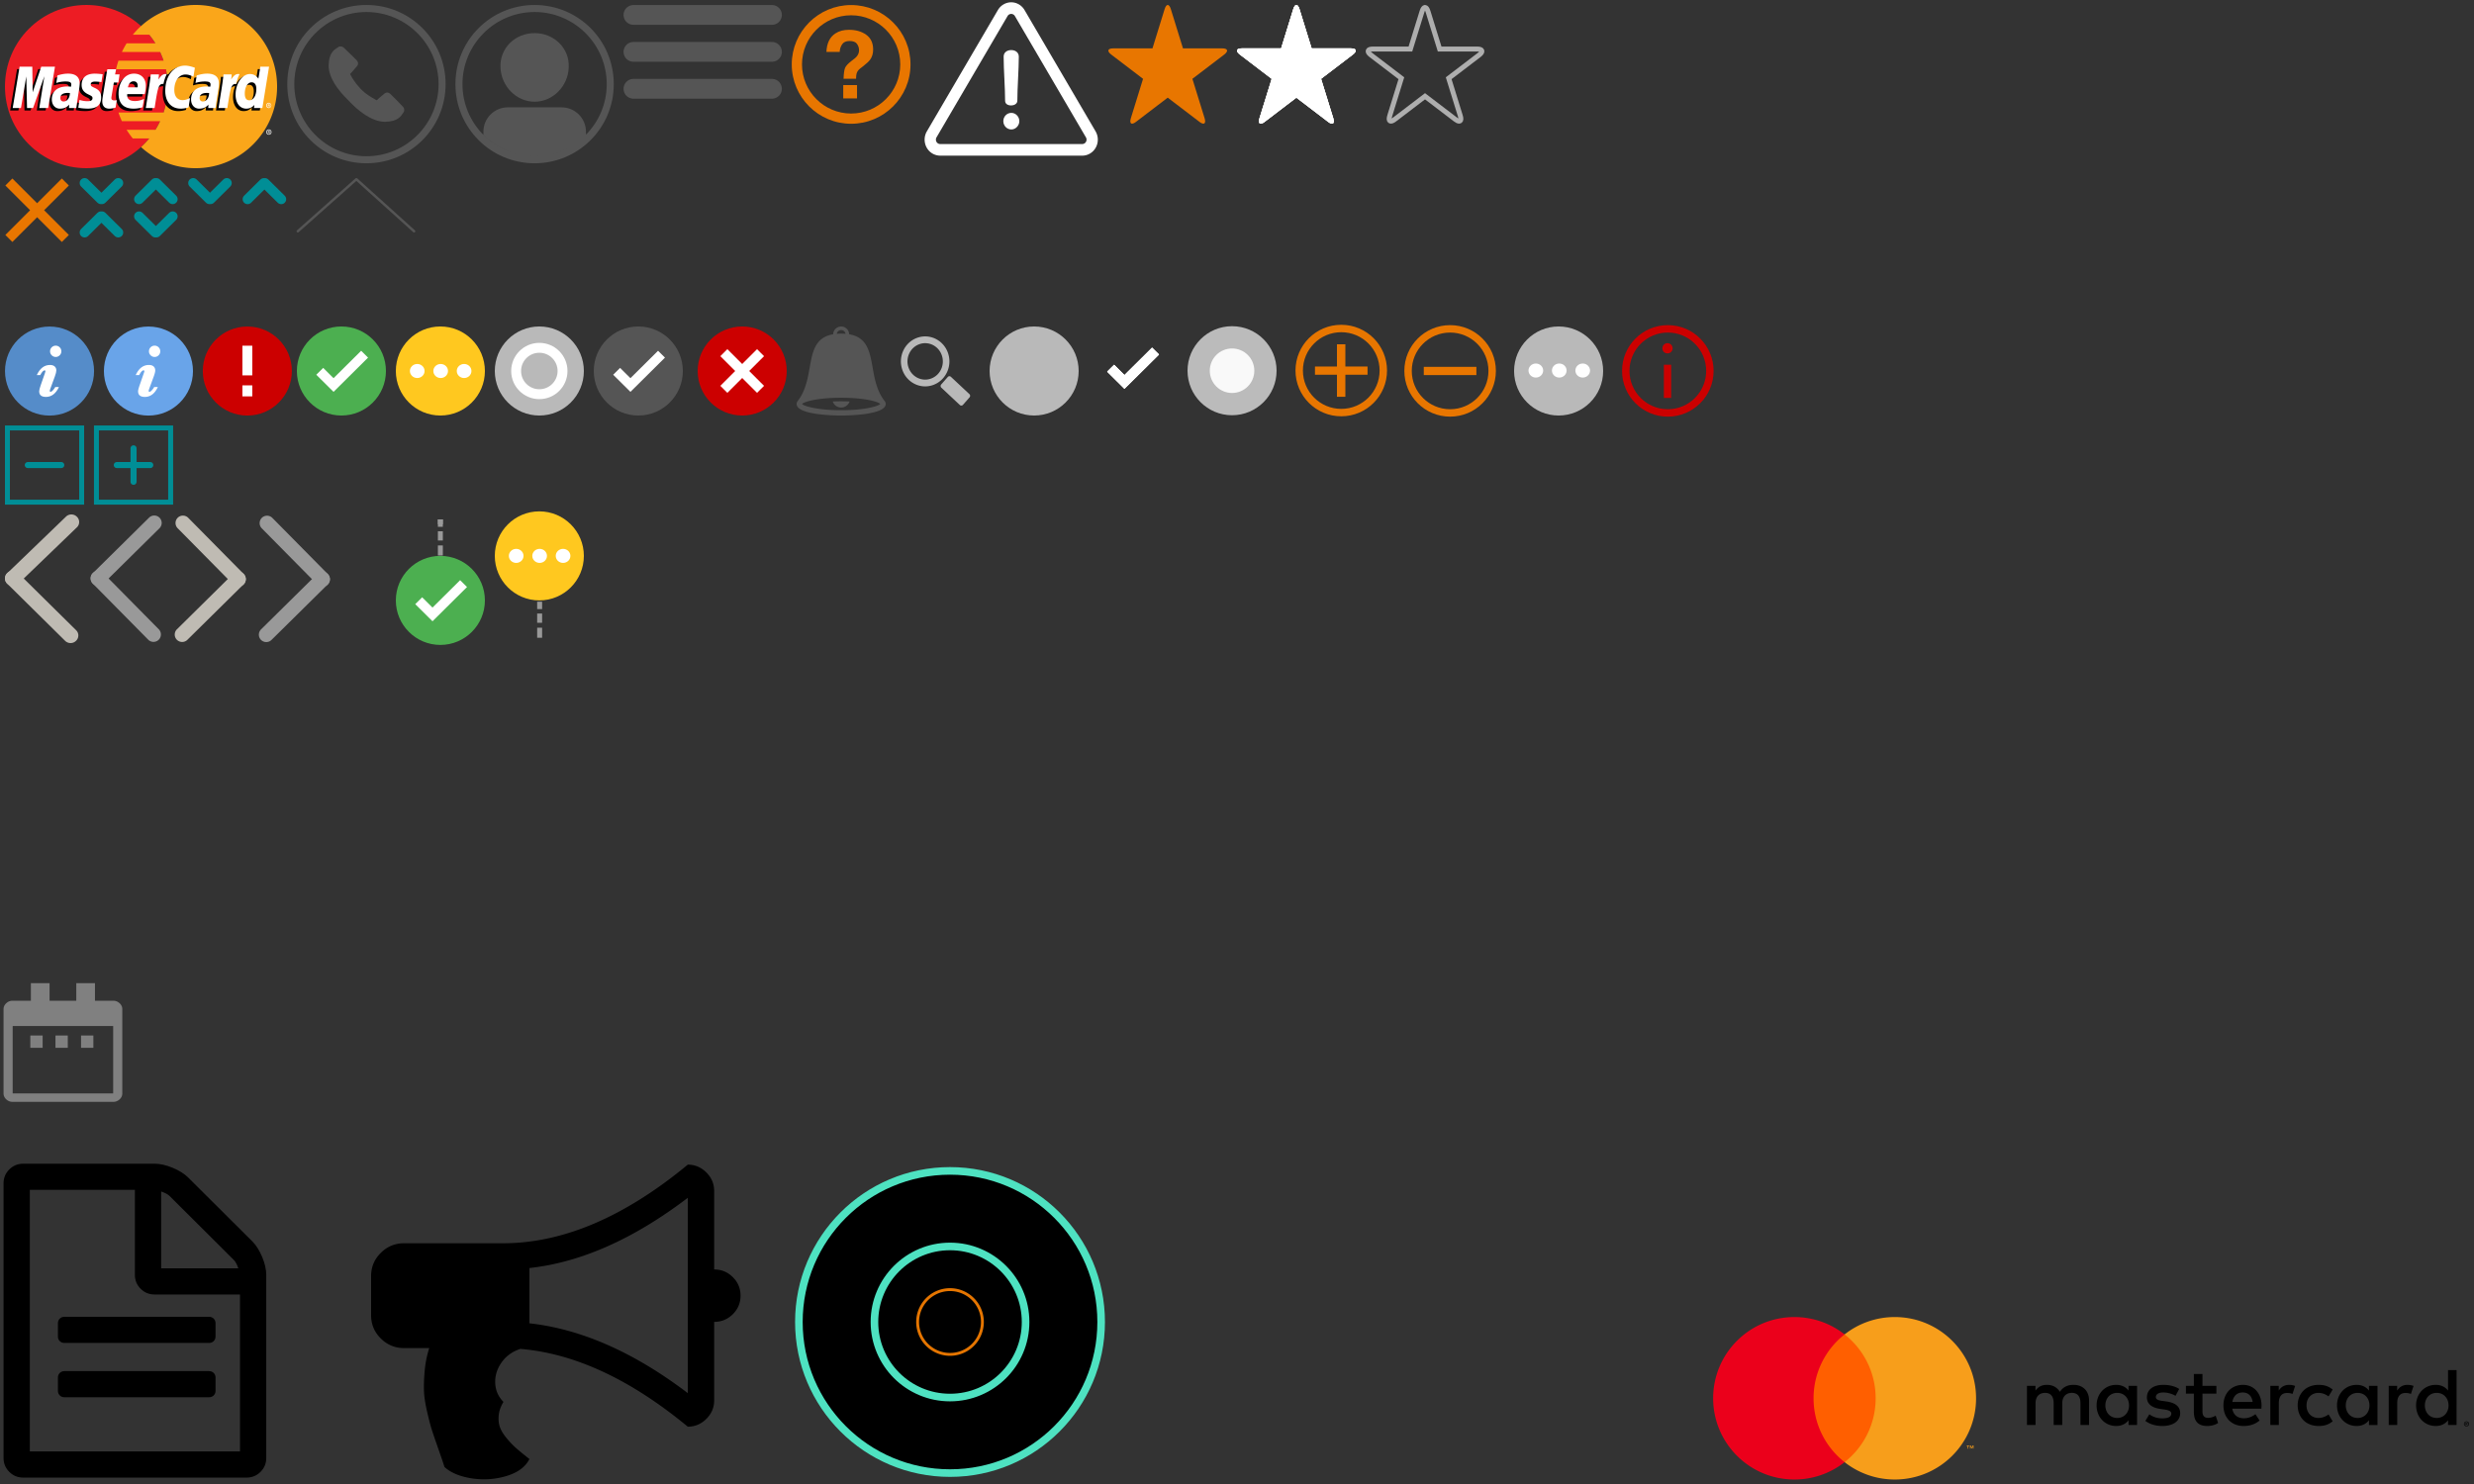 <svg xmlns="http://www.w3.org/2000/svg" xmlns:xlink="http://www.w3.org/1999/xlink" width="500" height="300" viewBox="0 0 500 300"><rect x="0" y="0" width="500" height="300" fill="#333333" stroke="none"/><symbol id="be" viewBox="-18.113 -17.576 35.869 34.794"><path fill="#B9B9B9" d="M-17.82-13.417a1.141 1.141 0 0 0 .078 1.605l9.598 8.719c.462.42 1.183.384 1.602-.079l3.428-3.787a1.141 1.141 0 0 0-.079-1.605l-9.597-8.718a1.136 1.136 0 0 0-1.603.078l-3.427 3.787zM5.188 17.218c1.362 0 2.748-.223 4.109-.694C15.854 14.255 19.33 7.1 17.062.542c-1.798-5.197-6.666-8.46-11.873-8.46-1.362 0-2.749.225-4.11.696C-5.476-4.954-8.953 2.202-6.684 8.759c1.798 5.197 6.666 8.46 11.873 8.46m0-3.407a9.164 9.164 0 0 1-8.655-6.166A9.097 9.097 0 0 1-3.05.649a9.098 9.098 0 0 1 5.244-4.653 9.136 9.136 0 0 1 2.995-.507c3.9 0 7.378 2.478 8.654 6.168a9.1 9.1 0 0 1-.417 6.996 9.101 9.101 0 0 1-5.243 4.652v.001a9.126 9.126 0 0 1-2.995.506z"/></symbol><ellipse fill="#ED1C24" cx="17.455" cy="17.501" rx="16.454" ry="16.5"/><path fill="#FAA61A" d="M39.544 1A16.369 16.369 0 0 0 28.5 5.273a16.408 16.408 0 0 0-1.661 1.746h3.324c.454.555.874 1.137 1.255 1.748h-5.834c-.348.56-.665 1.144-.948 1.747h7.728c.265.566.498 1.148.695 1.747h-9.12c-.19.569-.352 1.152-.477 1.746h10.077a16.61 16.61 0 0 1 .37 3.495c0 1.833-.297 3.595-.85 5.242h-9.12c.2.598.433 1.18.697 1.747h7.728c-.28.604-.597 1.187-.948 1.748h-5.832c.38.61.802 1.192 1.255 1.745h3.324a16.613 16.613 0 0 1-1.663 1.75A16.367 16.367 0 0 0 39.544 34c9.089 0 16.457-7.387 16.457-16.5C56 8.39 48.633 1 39.544 1z"/><path fill="#FFF" d="M53.806 26.698a.532.532 0 0 1 1.064 0 .533.533 0 0 1-.531.535.534.534 0 0 1-.533-.535zm.533.405a.404.404 0 1 0-.002-.809.404.404 0 0 0 .002.809zm-.074-.17h-.109v-.468h.2c.04 0 .083 0 .118.023.038.027.06.07.06.117 0 .053-.03.104-.082.12l.084.207h-.118l-.072-.186h-.08v.186zm0-.266h.06c.024 0 .048 0 .069-.009.018-.01.027-.034.027-.053 0-.018-.013-.038-.027-.049-.02-.01-.05-.009-.068-.009h-.06v.12z"/><path d="M9.214 22.34H7.429l1.024-6.434-2.286 6.434H4.948l-.147-6.398-1.078 6.398H2.05l1.396-8.369h2.572l.155 4.685L7.74 13.97h2.856l-1.382 8.37zm3.115-1.33c-.389 0-.64-.27-.64-.695 0-.685.514-1.035 1.525-1.035.128 0 .212.008.398.027-.031 1.008-.555 1.703-1.283 1.703zm3.116-2.283c.09-.567.147-1 .146-1.35.001-1.303-.811-1.996-2.345-1.996-.662 0-1.25.098-2.138.362l-.249 1.53a5.911 5.911 0 0 1 1.89-.308c.835 0 1.146.17 1.146.62 0 .12-.013.217-.069.442a6.193 6.193 0 0 0-.728-.052c-1.98 0-3.136.967-3.136 2.623 0 1.101.663 1.859 1.63 1.859.82 0 1.423-.264 1.873-.82l-.032.703h1.478c.046-.514.379-2.628.534-3.613zm.539-1.042c0 .861.416 1.456 1.36 1.902.725.34.835.442.835.75 0 .424-.318.616-1.025.616a4.984 4.984 0 0 1-1.6-.269l-.247 1.572c.407.088.77.172 1.86.2 1.883 0 2.756-.717 2.756-2.273 0-.935-.365-1.486-1.26-1.896-.75-.347-.836-.425-.836-.74 0-.369.298-.556.875-.556.35 0 .828.037 1.284.1l.253-1.578a11.934 11.934 0 0 0-1.572-.132c-1.998 0-2.69 1.047-2.683 2.304zm7.102 3.046c-.12.043-.276.064-.48.064-.426 0-.612-.154-.612-.505.004-.213.297-1.826.503-3.12h1.077l.242-1.636h-1.073l.208-1.03h-1.774s-.672 4.007-.775 4.644c-.114.721-.26 1.515-.246 1.815 0 .967.498 1.494 1.412 1.494.413 0 .796-.067 1.283-.22l.235-1.506zm5.504-.24c-.636.295-1.211.428-1.844.428-1.034 0-1.665-.412-1.546-1.4h3.536c.155-.688.22-1.175.22-1.674 0-1.504-.934-2.464-2.399-2.464-1.789 0-3.108 1.713-3.108 4.04 0 1.994 1.036 3.036 3.025 3.036a5.881 5.881 0 0 0 1.82-.276l.296-1.69zm-3.253-2.345c.164-.781.569-1.214 1.133-1.214 1.014 0 .837 1.073.827 1.214h-1.96zm11.646-2.585c.496 0 .958.129 1.594.451l.295-1.816c-.262-.102-1.185-.71-1.965-.71-1.195 0-2.203.597-2.916 1.578-1.037-.344-1.463.353-1.984 1.044l-.464.11c.034-.228.065-.454.055-.684h-1.64c-.226 2.106-.622 4.24-.933 6.348l-.081.458h1.787c.3-1.942.461-3.188.561-4.03l.672-.376c.1-.373.416-.502 1.048-.485a7.686 7.686 0 0 0-.128 1.396c0 2.226 1.2 3.612 3.122 3.612.495 0 .92-.067 1.58-.244l.313-1.907c-.591.292-1.076.43-1.519.43-1.037 0-1.665-.77-1.665-2.04 0-1.843.934-3.135 2.268-3.135zm3.486 5.449c-.39 0-.638-.27-.638-.695 0-.685.513-1.035 1.524-1.035.128 0 .21.008.399.027-.032 1.008-.555 1.703-1.285 1.703zm3.117-2.283c.09-.567.148-1 .145-1.35.003-1.303-.81-1.996-2.345-1.996-.663 0-1.248.098-2.137.362 0 0-.231 1.417-.248 1.53a5.915 5.915 0 0 1 1.891-.308c.833 0 1.147.17 1.147.62 0 .12-.015.217-.071.442a6.26 6.26 0 0 0-.73-.052c-1.98 0-3.134.967-3.134 2.623 0 1.101.661 1.859 1.631 1.859.816 0 1.42-.264 1.873-.82l-.035.703h1.48c.045-.514.378-2.628.533-3.613zm10.283-4.756l-1.364 8.367h-1.687l.086-.632c-.492.527-.994.75-1.649.75-1.3 0-2.16-1.12-2.16-2.821 0-.784.163-1.547.437-2.209-.618-.032-.923.453-1.534 1.003a170.11 170.11 0 0 1-.563 3.911h-1.788l.084-.458c.311-2.107.707-4.242.932-6.348h1.64c.006.117-.02.46-.08 1.025v-.007s.775.263 1.522.42c.536-1.008 1.358-1.694 2.258-1.694.694 0 1.22.468 1.708 1.111l.395-2.418h1.763zm-2.58 4.5c0-.864-.334-1.331-.947-1.331-.81 0-1.385.948-1.385 2.285 0 .892.308 1.343.916 1.343.832 0 1.416-.947 1.416-2.297z"/><path fill="#FFF" d="M9.728 21.844H7.942l1.024-6.433-2.285 6.433H5.463l-.15-6.399-1.076 6.4H2.565l1.396-8.369h2.568l.073 5.18 1.734-5.18h2.774l-1.382 8.368zm3.115-1.33c-.389 0-.64-.27-.64-.695 0-.687.514-1.034 1.525-1.034.129 0 .212.005.399.028-.03 1.006-.556 1.701-1.284 1.701zm3.118-2.285c.087-.567.145-.998.142-1.348.002-1.307-.809-1.995-2.343-1.995-.662 0-1.249.097-2.14.36l-.246 1.53a5.89 5.89 0 0 1 1.891-.306c.834 0 1.144.168 1.144.617 0 .126-.013.22-.068.445a5.827 5.827 0 0 0-.729-.053c-1.982 0-3.136.965-3.136 2.623 0 1.101.663 1.86 1.63 1.86.82 0 1.423-.266 1.874-.823l-.034.705h1.48c.046-.515.379-2.628.535-3.615zm21.46-4.964c-2.367 0-4.022 2.092-4.022 5.084 0 2.226 1.198 3.613 3.12 3.613.496 0 .922-.066 1.58-.247l.314-1.906c-.593.293-1.077.43-1.519.43-1.037 0-1.666-.769-1.666-2.04 0-1.844.935-3.135 2.268-3.135.498 0 .96.13 1.597.453l.293-1.818c-.263-.101-1.182-.434-1.965-.434zm3.566 7.249c-.393 0-.642-.27-.642-.695 0-.687.51-1.034 1.525-1.034.128 0 .21.005.398.028-.031 1.006-.556 1.701-1.281 1.701zm3.114-2.285c.09-.567.147-.998.142-1.348.002-1.307-.809-1.995-2.343-1.995-.662 0-1.247.097-2.138.36l-.248 1.53a5.913 5.913 0 0 1 1.891-.306c.834 0 1.145.168 1.145.617 0 .126-.012.22-.068.445a5.884 5.884 0 0 0-.728-.053c-1.982 0-3.137.965-3.137 2.623 0 1.101.663 1.86 1.633 1.86.818 0 1.419-.266 1.869-.823l-.032.705h1.48c.045-.515.379-2.628.534-3.615zm-20.5 2.006c-.12.043-.277.062-.481.062-.424 0-.612-.152-.612-.503.003-.216.298-1.826.505-3.12h.916l.241-1.637h-.912l.207-1.031H21.69s-.673 4.01-.775 4.646c-.113.722-.258 1.511-.245 1.814 0 .968.498 1.496 1.412 1.496.413 0 .793-.068 1.284-.222l.235-1.505zm5.502-.242c-.636.297-1.209.43-1.843.43-1.034 0-1.665-.412-1.545-1.4h3.537c.154-.689.218-1.173.218-1.673 0-1.505-.935-2.464-2.399-2.464-1.79 0-3.108 1.712-3.108 4.04 0 1.994 1.038 3.033 3.025 3.036a6.06 6.06 0 0 0 1.822-.275l.293-1.694zm-3.253-2.344c.164-.782.568-1.213 1.135-1.213 1.015 0 .836 1.072.826 1.213H25.85zm-9.353-.46c0 .861.418 1.454 1.362 1.9.724.342.834.444.834.752 0 .426-.318.616-1.025.616a5.021 5.021 0 0 1-1.6-.267l-.247 1.572c.406.088.77.168 1.86.2 1.885 0 2.756-.72 2.756-2.277 0-.933-.365-1.482-1.26-1.896-.75-.344-.836-.42-.836-.738 0-.368.298-.558.876-.558.349 0 .827.04 1.283.105l.255-1.582a12.09 12.09 0 0 0-1.574-.13c-1.998 0-2.689 1.046-2.684 2.303zm37.884-3.713H52.62l-.397 2.417c-.488-.644-1.012-.928-1.705-.928-1.574 0-2.906 1.908-2.906 4.174 0 1.7.859 2.823 2.157 2.823.656 0 1.156-.227 1.647-.752l-.084.634h1.688l1.361-8.368zm-4.91 5.454c0-1.339.576-2.287 1.385-2.287.615 0 .947.47.947 1.335 0 1.347-.584 2.293-1.415 2.293-.609 0-.916-.45-.916-1.341zm-4.294-3.893c-.224 2.107-.621 4.242-.934 6.349l-.081.458h1.787c.64-4.162.794-4.976 1.796-4.873.16-.852.457-1.599.678-1.975-.75-.156-1.165.269-1.713 1.074.044-.349.125-.686.106-1.033h-1.639zm-14.706 0c-.225 2.107-.62 4.242-.932 6.349l-.08.458h1.787c.639-4.162.793-4.976 1.794-4.873.16-.852.457-1.599.68-1.975-.749-.156-1.166.269-1.713 1.074.042-.349.12-.686.106-1.033H30.47zm23.865 6.807a.534.534 0 0 0 0-1.065.532.532 0 0 0 0 1.065zm-.403-.533c0-.224.182-.407.403-.407a.405.405 0 0 1 0 .811.406.406 0 0 1-.403-.404zm.332.048h.079l.074.184h.118l-.084-.205a.125.125 0 0 0 .081-.12.138.138 0 0 0-.06-.117c-.034-.023-.078-.025-.117-.025h-.2v.467h.11v-.184zm0-.199h.059c.02 0 .05-.003.07.01a.059.059 0 0 1 .025.044c0 .021-.009.045-.025.055-.021.011-.046.01-.068.01h-.06v-.119z"/><defs><path id="a" d="M74.058 31.584c-8.035 0-14.578-6.542-14.578-14.578S66.023 2.428 74.058 2.428 88.636 8.97 88.636 17.006s-6.542 14.578-14.578 14.578m0 1.422c8.853 0 16-7.146 16-16s-7.147-16-16-16-16 7.146-16 16 7.147 16 16 16"/></defs><clipPath id="b"><use xlink:href="#a" overflow="visible"/></clipPath><g clip-path="url(#b)"><defs><path id="c" d="M-211.942-13.994h320v650h-320z"/></defs><clipPath id="d"><use xlink:href="#c" overflow="visible"/></clipPath><path clip-path="url(#d)" fill="#555" d="M53.058-3.994h42v42h-42z"/></g><defs><path id="e" d="M73.75 18.758c-1.313-1.074-2.19-2.399-2.65-3.153l-.344-.645c.12-.128 1.037-1.104 1.434-1.634.5-.665-.224-1.265-.224-1.265s-2.036-2.027-2.5-2.428c-.464-.403-.999-.179-.999-.179-.975.627-1.986 1.172-2.046 3.793-.003 2.454 1.87 4.985 3.895 6.945 2.028 2.213 4.813 4.43 7.505 4.428 2.634-.06 3.182-1.065 3.812-2.036 0 0 .225-.53-.18-.992-.403-.462-2.44-2.488-2.44-2.488s-.603-.72-1.272-.223c-.498.37-1.393 1.195-1.609 1.394 0 .001-1.497-.793-2.382-1.517"/></defs><clipPath id="f"><use xlink:href="#e" overflow="visible"/></clipPath><g clip-path="url(#f)"><defs><path id="g" d="M-230.966-16.02h341.333v829.867h-341.333z"/></defs><clipPath id="h"><use xlink:href="#g" overflow="visible"/></clipPath><path clip-path="url(#h)" fill="#555" d="M61.087 4.059h25.941v25.894H61.087z"/></g><defs><path id="i" d="M114.942 13.628c.178-3.84-2.916-6.933-6.898-6.933s-7.075 3.093-6.898 6.933c.143 3.84 3.236 6.933 6.898 6.933s6.756-3.093 6.898-6.933m3.484 13.618v-.604a4.932 4.932 0 0 0-4.942-4.943H102.64a4.932 4.932 0 0 0-4.942 4.943v.604c2.63 2.667 6.293 4.338 10.346 4.338s7.716-1.671 10.382-4.338m-10.382 4.338c-8.035 0-14.578-6.542-14.578-14.578s6.543-14.578 14.578-14.578 14.578 6.542 14.578 14.578-6.542 14.578-14.578 14.578m0 1.422c8.854 0 16-7.146 16-16s-7.146-16-16-16-16 7.146-16 16 7.147 16 16 16"/></defs><clipPath id="j"><use xlink:href="#i" overflow="visible"/></clipPath><g clip-path="url(#j)"><defs><path id="k" d="M-177.956-13.994h320v650h-320z"/></defs><clipPath id="l"><use xlink:href="#k" overflow="visible"/></clipPath><path clip-path="url(#l)" fill="#555" d="M87.044-3.994h42v42h-42z"/></g><path d="M128.021 3.017h27.994m-27.994 7.466h27.994m-27.994 7.465h27.994" fill="none" stroke="#555" stroke-width="4" stroke-linecap="round" stroke-miterlimit="10"/><defs><path id="m" d="M172.015 3.09c-5.476 0-9.931 4.455-9.931 9.93s4.455 9.931 9.93 9.931c5.476 0 9.931-4.455 9.931-9.93s-4.455-9.931-9.93-9.931m0-2.07c6.627 0 12 5.373 12 12 0 6.628-5.373 12-12 12s-12-5.372-12-12c0-6.627 5.372-12 12-12"/></defs><clipPath id="n"><use xlink:href="#m" overflow="visible"/></clipPath><g clip-path="url(#n)"><defs><path id="o" d="M-118.227-79.048h320.278v650.556h-320.278z"/></defs><clipPath id="p"><use xlink:href="#o" overflow="visible"/></clipPath><path clip-path="url(#p)" fill="#E87600" d="M155.01-3.984h34.009v34.009H155.01z"/></g><defs><path id="q" d="M170.42 17.2h2.785v2.692h-2.785V17.2zm-1.546-10.468c.733-.47 1.633-.707 2.701-.707 1.403 0 2.569.335 3.497 1.006.928.67 1.392 1.664 1.392 2.98 0 .807-.2 1.487-.603 2.04-.236.335-.688.763-1.356 1.285l-.66.512c-.359.28-.597.605-.715.978-.074.236-.115.602-.12 1.099h-2.525c.037-1.05.137-1.774.297-2.175.161-.4.576-.861 1.245-1.383l.678-.53c.222-.168.402-.351.538-.55.248-.341.372-.717.372-1.127 0-.472-.138-.902-.414-1.29-.275-.388-.779-.582-1.51-.582-.718 0-1.228.239-1.528.717-.3.478-.45.975-.45 1.49h-2.692c.074-1.77.692-3.023 1.853-3.763z"/></defs><clipPath id="r"><use xlink:href="#q" overflow="visible"/></clipPath><g clip-path="url(#r)"><defs><path id="s" d="M-118.227-79.048h320.278v650.556h-320.278z"/></defs><clipPath id="t"><use xlink:href="#s" overflow="visible"/></clipPath><path clip-path="url(#t)" fill="#E87600" d="M162.016 1.021h19.452v23.876h-19.452z"/></g><path fill="#F00" d="M307.5-57.625h26v35h-26z"/><path fill="#0013FF" d="M333.5-57.625h26v35h-26z"/><defs><circle id="u" cx="10.009" cy="75.012" r="9"/></defs><clipPath id="v"><use xlink:href="#u" overflow="visible"/></clipPath><g clip-path="url(#v)"><defs><path id="w" d="M1.009 66.012h18v18h-18z"/></defs><clipPath id="x"><use xlink:href="#w" overflow="visible"/></clipPath><path clip-path="url(#x)" fill="#558CC9" d="M-3.991 61.012h28v28h-28z"/></g><defs><path id="y" d="M1.009 66.012h18v18h-18z"/></defs><clipPath id="z"><use xlink:href="#y" overflow="visible"/></clipPath><g clip-path="url(#z)"><path fill="#FFF" d="M11.17 78.24h.74c-.626 1.333-1.5 1.999-2.623 1.999-.454 0-.796-.095-1.025-.285s-.344-.474-.344-.85c0-.22.095-.605.285-1.157l.88-2.526c.068-.196.102-.323.102-.381s-.014-.102-.04-.13c-.028-.026-.07-.04-.129-.04-.249 0-.542.318-.879.953h-.703c.63-1.362 1.519-2.043 2.666-2.043.406 0 .72.099.945.296.225.198.337.47.337.817 0 .254-.1.656-.3 1.208l-.85 2.315c-.122.327-.183.532-.183.615 0 .054.016.095.047.124s.078.045.136.045c.127 0 .29-.11.487-.33.198-.22.348-.43.45-.63zm1.23-7.222c0 .313-.112.581-.337.806s-.493.337-.805.337-.582-.113-.806-.337-.337-.493-.337-.806c0-.317.112-.587.337-.81.224-.221.493-.332.806-.332s.58.11.805.333c.225.222.337.492.337.81z"/></g><defs><circle id="A" cx="30.001" cy="75.012" r="9"/></defs><clipPath id="B"><use xlink:href="#A" overflow="visible"/></clipPath><g clip-path="url(#B)"><defs><path id="C" d="M21.001 66.012h18v18h-18z"/></defs><clipPath id="D"><use xlink:href="#C" overflow="visible"/></clipPath><path clip-path="url(#D)" fill="#69A4E9" d="M16.001 61.012h28v28h-28z"/></g><defs><circle id="E" cx="49.987" cy="75.007" r="9"/></defs><clipPath id="F"><use xlink:href="#E" overflow="visible"/></clipPath><g clip-path="url(#F)"><defs><path id="G" d="M40.987 66.007h18v18h-18z"/></defs><clipPath id="H"><use xlink:href="#G" overflow="visible"/></clipPath><path clip-path="url(#H)" fill="#C00" d="M35.987 61.007h28v28h-28z"/></g><defs><circle id="I" cx="150" cy="75" r="9"/></defs><clipPath id="J"><use xlink:href="#I" overflow="visible"/></clipPath><g clip-path="url(#J)"><defs><path id="K" d="M141 66h18v18h-18z"/></defs><clipPath id="L"><use xlink:href="#K" overflow="visible"/></clipPath><path clip-path="url(#L)" fill="#C00" d="M136 61h28v28h-28z"/></g><defs><path id="M" d="M21.001 66.012h18v18h-18z"/></defs><clipPath id="N"><use xlink:href="#M" overflow="visible"/></clipPath><g clip-path="url(#N)"><path fill="#FFF" d="M31.161 78.24h.74c-.625 1.333-1.5 1.999-2.622 1.999-.454 0-.796-.095-1.026-.285s-.344-.474-.344-.85c0-.22.095-.605.286-1.157l.879-2.526c.068-.196.102-.323.102-.381s-.014-.102-.04-.13c-.027-.026-.07-.04-.128-.04-.25 0-.542.318-.88.953h-.702c.63-1.362 1.518-2.043 2.666-2.043.405 0 .72.099.944.296.225.198.337.47.337.817 0 .254-.1.656-.3 1.208l-.85 2.315c-.122.327-.183.532-.183.615 0 .054.016.095.048.124s.077.045.135.045c.127 0 .29-.11.488-.33.197-.22.347-.43.45-.63zm1.23-7.222a1.1 1.1 0 0 1-.336.806c-.225.224-.494.337-.806.337s-.581-.113-.806-.337-.337-.493-.337-.806c0-.317.113-.587.337-.81.225-.221.493-.332.806-.332s.58.11.806.333c.224.222.336.492.336.81z"/></g><path d="M48.987 69.885h2v6h-2zm0 8.017h2v2.227h-2z" fill="#C00"/><defs><path id="O" d="M18.988 86.015h16v16h-16z"/></defs><clipPath id="P"><use xlink:href="#O" overflow="visible"/></clipPath><g clip-path="url(#P)"><defs><path id="Q" d="M-711.297-485.413H458.989V771.73H-711.297z"/></defs><clipPath id="R"><use xlink:href="#Q" overflow="visible"/></clipPath><path clip-path="url(#R)" fill="none" stroke="#008E96" stroke-width="2" stroke-miterlimit="10" d="M18.988 86.015h16v16h-16z"/></g><defs><path id="S" d="M27.604 93.4h-4a.615.615 0 0 0 0 1.23h6.77a.615.615 0 0 0 0-1.23h-2.77z"/></defs><clipPath id="T"><use xlink:href="#S" overflow="visible"/></clipPath><g clip-path="url(#T)"><defs><path id="U" d="M-710.726-485.743H459.56V771.4H-710.726z"/></defs><clipPath id="V"><use xlink:href="#U" overflow="visible"/></clipPath><path clip-path="url(#V)" fill="#008E96" d="M17.274 87.685h19.429v12.659H17.274z"/></g><defs><path id="W" d="M27.604 94.63v-4a.615.615 0 1 0-1.23 0v6.77a.615.615 0 1 0 1.23 0v-2.77z"/></defs><clipPath id="X"><use xlink:href="#W" overflow="visible"/></clipPath><g clip-path="url(#X)"><defs><path id="Y" d="M-710.726-485.743H459.56V771.4H-710.726z"/></defs><clipPath id="Z"><use xlink:href="#Y" overflow="visible"/></clipPath><path clip-path="url(#Z)" fill="#008E96" d="M20.659 84.301h12.659v19.429H20.659z"/></g><defs><path id="aa" d="M1.001 86.015h16v16h-16z"/></defs><clipPath id="ab"><use xlink:href="#aa" overflow="visible"/></clipPath><g clip-path="url(#ab)"><defs><path id="ac" d="M-729.285-485.413H441.001V771.73H-729.285z"/></defs><clipPath id="ad"><use xlink:href="#ac" overflow="visible"/></clipPath><path clip-path="url(#ad)" fill="none" stroke="#008E96" stroke-width="2" stroke-miterlimit="10" d="M1.001 86.015h16v16h-16z"/></g><defs><path id="ae" d="M9.616 93.4h-4a.615.615 0 0 0 0 1.23h6.77a.615.615 0 0 0 0-1.23h-2.77z"/></defs><clipPath id="af"><use xlink:href="#ae" overflow="visible"/></clipPath><g clip-path="url(#af)"><defs><path id="ag" d="M-728.714-485.743H441.572V771.4H-728.714z"/></defs><clipPath id="ah"><use xlink:href="#ag" overflow="visible"/></clipPath><path clip-path="url(#ah)" fill="#008E96" d="M-.713 87.685h19.429v12.659H-.713z"/></g><g fill="#999"><path d="M52.76 127.232l11.353-11.212a1.504 1.504 0 0 1 2.122.013c.58.587.573 1.542-.014 2.122L54.87 129.366a1.504 1.504 0 0 1-2.122-.013 1.504 1.504 0 0 1 .014-2.121z"/><path d="M55.041 104.697l11.212 11.353c.58.587.573 1.541-.014 2.121a1.504 1.504 0 0 1-2.12-.013l-11.213-11.353a1.504 1.504 0 0 1 .014-2.121 1.504 1.504 0 0 1 2.121.013z"/></g><g fill="#BFBBB3"><path d="M15.545 106.601l-11.874 11.44a1.568 1.568 0 0 1-2.172-.013l-.039-.039a1.477 1.477 0 0 1 .014-2.119l11.874-11.44a1.568 1.568 0 0 1 2.172.014l.039.038c.593.586.587 1.54-.014 2.12z"/><path d="M13.168 129.556L1.44 117.973a1.477 1.477 0 0 1 .014-2.12l.04-.037a1.568 1.568 0 0 1 2.171.013l11.727 11.583c.594.587.587 1.54-.014 2.12l-.039.038a1.568 1.568 0 0 1-2.172-.014z"/></g><g fill="#999"><path d="M32.234 106.783l-11.353 11.212a1.504 1.504 0 0 1-2.12-.014 1.504 1.504 0 0 1 .012-2.121l11.353-11.212a1.504 1.504 0 0 1 2.121.014c.58.587.574 1.541-.013 2.121z"/><path d="M29.954 129.317l-11.212-11.352a1.504 1.504 0 0 1 .013-2.121 1.504 1.504 0 0 1 2.122.013l11.211 11.352c.58.587.574 1.542-.013 2.122a1.504 1.504 0 0 1-2.121-.014z"/></g><g fill="#BFBBB3"><path d="M35.76 127.213L47.113 116a1.504 1.504 0 0 1 2.121.013c.58.587.574 1.542-.013 2.122l-11.353 11.211a1.504 1.504 0 0 1-2.121-.013 1.504 1.504 0 0 1 .013-2.121z"/><path d="M38.04 104.678l11.212 11.353c.58.587.574 1.541-.013 2.121a1.504 1.504 0 0 1-2.122-.013l-11.211-11.353a1.504 1.504 0 0 1 .013-2.121 1.504 1.504 0 0 1 2.121.013z"/></g><defs><circle id="ai" cx="109" cy="75" r="9"/></defs><clipPath id="aj"><use xlink:href="#ai" overflow="visible"/></clipPath><g clip-path="url(#aj)"><defs><path id="ak" d="M100 66h18v18h-18z"/></defs><clipPath id="al"><use xlink:href="#ak" overflow="visible"/></clipPath><path clip-path="url(#al)" fill="#B9B9B9" d="M96.25 62.25h25.5v25.5h-25.5z"/></g><circle fill="none" stroke="#FFF" stroke-width="2" stroke-miterlimit="10" cx="109" cy="75" r="4.688"/><defs><circle id="am" cx="89" cy="75" r="9"/></defs><clipPath id="an"><use xlink:href="#am" overflow="visible"/></clipPath><g clip-path="url(#an)"><defs><path id="ao" d="M80 66h18v18.75H80z"/></defs><clipPath id="ap"><use xlink:href="#ao" overflow="visible"/></clipPath><path clip-path="url(#ap)" fill="#FFC81F" d="M76.25 62.25h25.5v25.5h-25.5z"/></g><defs><ellipse id="aq" cx="84.324" cy="75" rx="1.482" ry="1.421"/></defs><clipPath id="ar"><use xlink:href="#aq" overflow="visible"/></clipPath><g clip-path="url(#ar)"><defs><path id="as" d="M80 66h18v18.75H80z"/></defs><clipPath id="at"><use xlink:href="#as" overflow="visible"/></clipPath><path clip-path="url(#at)" fill="#FFF" d="M79.092 69.829h10.465v10.342H79.092z"/></g><defs><ellipse id="au" cx="89.061" cy="75" rx="1.482" ry="1.421"/></defs><clipPath id="av"><use xlink:href="#au" overflow="visible"/></clipPath><g clip-path="url(#av)"><defs><path id="aw" d="M80 66h18v18.75H80z"/></defs><clipPath id="ax"><use xlink:href="#aw" overflow="visible"/></clipPath><path clip-path="url(#ax)" fill="#FFF" d="M83.829 69.829h10.465v10.342H83.829z"/></g><defs><ellipse id="ay" cx="93.798" cy="75" rx="1.482" ry="1.421"/></defs><clipPath id="az"><use xlink:href="#ay" overflow="visible"/></clipPath><g clip-path="url(#az)"><defs><path id="aA" d="M80 66h18v18.75H80z"/></defs><clipPath id="aB"><use xlink:href="#aA" overflow="visible"/></clipPath><path clip-path="url(#aB)" fill="#FFF" d="M88.566 69.829h10.465v10.342H88.566z"/></g><defs><circle id="aC" cx="69" cy="75" r="9"/></defs><clipPath id="aD"><use xlink:href="#aC" overflow="visible"/></clipPath><g clip-path="url(#aD)"><defs><path id="aE" d="M60 66h18.04v18.818H60z"/></defs><clipPath id="aF"><use xlink:href="#aE" overflow="visible"/></clipPath><path clip-path="url(#aF)" fill="#4CAF50" d="M56.078 61.909h25.843v26.182H56.078z"/></g><defs><path id="aG" d="M67.41 79.218l-3.488-3.462 1.395-1.385 2.093 2.077 5.582-5.539 1.395 1.385z"/></defs><clipPath id="aH"><use xlink:href="#aG" overflow="visible"/></clipPath><g clip-path="url(#aH)"><defs><path id="aI" d="M60 66h18.04v18.818H60z"/></defs><clipPath id="aJ"><use xlink:href="#aI" overflow="visible"/></clipPath><path clip-path="url(#aJ)" fill="#FFF" d="M60 66.818h18.309v16.49H60z"/></g><defs><circle id="aK" cx="129.003" cy="75.001" r="9"/></defs><clipPath id="aL"><use xlink:href="#aK" overflow="visible"/></clipPath><g clip-path="url(#aL)"><defs><path id="aM" d="M120.003 66.001h18.04v18.818h-18.04z"/></defs><clipPath id="aN"><use xlink:href="#aM" overflow="visible"/></clipPath><path clip-path="url(#aN)" fill="#555" d="M116.082 61.91h25.843v26.182h-25.843z"/></g><defs><path id="aO" d="M127.414 79.218l-3.489-3.462 1.396-1.384 2.093 2.077 5.581-5.54 1.396 1.386z"/></defs><clipPath id="aP"><use xlink:href="#aO" overflow="visible"/></clipPath><g clip-path="url(#aP)"><defs><path id="aQ" d="M120.003 66.001h18.04v18.818h-18.04z"/></defs><clipPath id="aR"><use xlink:href="#aQ" overflow="visible"/></clipPath><path clip-path="url(#aR)" fill="#FFF" d="M120.003 66.819h18.309v16.49h-18.309z"/></g><defs><path id="aS" d="M236.628 1.844c-.347-1.119-.907-1.125-1.256 0l-2.455 7.935h-7.946c-1.121 0-1.3.557-.387 1.253l6.428 4.904-2.456 7.934c-.346 1.12.103 1.47 1.016.774L236 19.741l6.428 4.903c.908.692 1.364.352 1.016-.774l-2.456-7.934 6.428-4.904c.908-.692.74-1.253-.387-1.253h-7.946l-2.455-7.935z"/></defs><clipPath id="aT"><use xlink:href="#aS" overflow="visible"/></clipPath><g clip-path="url(#aT)"><defs><path id="aU" d="M24.027-14.985h235.501V193.91H24.027z"/></defs><clipPath id="aV"><use xlink:href="#aU" overflow="visible"/></clipPath><path clip-path="url(#aV)" fill="#E87600" d="M218.925-4.327h34.151v34.658h-34.151z"/></g><defs><path id="aW" d="M288.601 2.309c-.332-1.072-.868-1.079-1.202 0l-2.353 7.604h-7.615c-1.075 0-1.246.534-.372 1.201l6.16 4.7-2.352 7.603c-.333 1.073.098 1.41.973.742l6.16-4.7 6.16 4.7c.87.664 1.308.337.974-.742l-2.354-7.604 6.16-4.699c.87-.663.71-1.201-.37-1.201h-7.616l-2.353-7.604z"/></defs><clipPath id="aX"><use xlink:href="#aW" overflow="visible"/></clipPath><g clip-path="url(#aX)"><defs><path id="aY" d="M84.859-13.819h225.688v200.191H84.859z"/></defs><clipPath id="aZ"><use xlink:href="#aY" overflow="visible"/></clipPath><path clip-path="url(#aZ)" fill="none" stroke="#AEAEAE" stroke-linecap="square" stroke-miterlimit="10" d="M271.636-3.605h32.728v33.214h-32.728z"/><use xlink:href="#aY" overflow="visible" fill="none" stroke="#AEAEAE" stroke-linecap="square" stroke-miterlimit="10"/></g><use xlink:href="#aW" overflow="visible" fill-rule="evenodd" clip-rule="evenodd" fill="none" stroke="#AEAEAE" stroke-linecap="square" stroke-miterlimit="10"/><defs><path id="ba" d="M262.628 1.842c-.347-1.119-.907-1.125-1.256 0l-2.455 7.935h-7.946c-1.121 0-1.3.557-.387 1.253l6.428 4.904-2.456 7.934c-.346 1.12.103 1.47 1.016.775L262 19.739l6.428 4.904c.908.692 1.364.351 1.016-.775l-2.456-7.934 6.429-4.904c.907-.692.74-1.253-.388-1.253h-7.946l-2.455-7.935z"/></defs><use xlink:href="#ba" overflow="visible" fill-rule="evenodd" clip-rule="evenodd" fill="#FFF"/><clipPath id="bb"><use xlink:href="#ba" overflow="visible"/></clipPath><g clip-path="url(#bb)"><defs><path id="bc" d="M50.027-14.986h235.501v208.895H50.027z"/></defs><use xlink:href="#bc" overflow="visible" fill="#FFF"/><clipPath id="bd"><use xlink:href="#bc" overflow="visible"/></clipPath><path clip-path="url(#bd)" fill="#FFF" d="M244.924-4.328h34.151V30.33h-34.151z"/></g><path d="M12.5 37.5l-10 10m10 0l-10-10" fill="none" stroke="#E87600" stroke-width="2" stroke-linecap="square" stroke-miterlimit="10"/><path d="M153 72l-6 6m6 0l-6-6" fill="none" stroke="#FFF" stroke-width="2" stroke-linecap="square" stroke-miterlimit="10"/><path d="M17.1 37l3.3 3.264m.2 0L23.9 37m-6.8 10l3.3-3.264m.2 0L23.9 47m11-6.736L31.6 37m-.2 0l-3.3 3.264m6.8 3.472L31.6 47m-.2 0l-3.3-3.264M39.038 37l3.299 3.264m.201 0L45.837 37m4.201 3.272l3.299-3.264m.201 0l3.299 3.264" fill="none" stroke="#008E96" stroke-width="2" stroke-linecap="round" stroke-miterlimit="10"/><path d="M60.189 46.75l11.823-10.5m.027 0l11.647 10.5" fill="none" stroke="#555" stroke-width=".5" stroke-linecap="round" stroke-miterlimit="10"/><g fill="#555"><path d="M170 81.125c-.606 0-1.172.014-1.704.038A1.803 1.803 0 0 0 170 82.385a1.802 1.802 0 0 0 1.704-1.222 38.053 38.053 0 0 0-1.704-.038z"/><path d="M178.72 80.986c-3.728-4.87-.92-12.355-7.103-13.414-.028-.868-.741-1.567-1.617-1.567s-1.59.699-1.617 1.567c-6.183 1.059-3.375 8.544-7.104 13.414-.178.2-.279.426-.279.68 0 2.274 8.079 2.34 9 2.34s9-.066 9-2.34c0-.254-.1-.48-.28-.68zM170 66.726a.9.9 0 0 1 .885.755 10.746 10.746 0 0 0-1.77 0 .9.9 0 0 1 .885-.756zm0 16.2c-4.663 0-7.489-.784-7.895-1.26.406-.477 3.233-1.26 7.895-1.26s7.489.783 7.895 1.26c-.406.476-3.232 1.26-7.895 1.26z"/></g><g fill="#FFF"><path d="M221.42 26.555L207.062 2.033c-.566-.967-1.597-1.567-2.693-1.567s-2.127.6-2.692 1.567L187.32 26.555a3.328 3.328 0 0 0-.045 3.265 3.135 3.135 0 0 0 2.738 1.646h28.713c1.132 0 2.18-.63 2.738-1.646a3.328 3.328 0 0 0-.046-3.265zm-1.94 2.111a.863.863 0 0 1-.753.453h-28.713a.863.863 0 0 1-.754-.453.916.916 0 0 1 .013-.899l14.356-24.522a.865.865 0 0 1 .741-.432c.302 0 .586.166.742.432l14.356 24.522c.161.275.166.62.013.9z"/><path d="M204.381 21.315c.507 0 1.226-.283 1.226-.958 0-2.591.296-6.315.296-8.906 0-.85-.698-1.328-1.522-1.328-.867 0-1.543.479-1.543 1.328 0 2.591.296 6.315.296 8.906 0 .675.57.958 1.247.958zm.021 1.503c-.93 0-1.628.762-1.628 1.676 0 .893.698 1.677 1.628 1.677.867 0 1.607-.784 1.607-1.677 0-.914-.74-1.676-1.607-1.676z"/></g><use xlink:href="#be" width="35.869" height="34.794" x="-18.113" y="-17.576" transform="matrix(-.39 0 0 -.402 189 74.928)" overflow="visible"/><path fill="#FF5F00" d="M365.613 269.761h14.369v25.821h-14.369z"/><path fill="#EB001B" d="M366.526 282.671a16.39 16.39 0 0 1 6.272-12.91 16.35 16.35 0 0 0-10.149-3.511c-9.069 0-16.42 7.352-16.42 16.421 0 9.07 7.351 16.422 16.42 16.422a16.35 16.35 0 0 0 10.149-3.51 16.393 16.393 0 0 1-6.272-12.912z"/><path fill="#F79E1B" d="M399.367 282.671c0 9.07-7.352 16.422-16.42 16.422a16.35 16.35 0 0 1-10.15-3.51 16.393 16.393 0 0 0 6.273-12.912c0-5.238-2.453-9.903-6.272-12.91a16.35 16.35 0 0 1 10.148-3.511c9.069 0 16.42 7.352 16.42 16.421zm-1.567 10.176v-.528h.213v-.108h-.543v.108h.214v.528h.116zm1.054 0v-.637h-.166l-.192.438-.191-.438h-.167v.637h.118v-.48l.18.414h.121l.18-.416v.482h.117z"/><path d="M422.202 288.072v-4.968c0-1.871-1.192-3.13-3.113-3.146-1.01-.017-2.054.298-2.783 1.407-.546-.877-1.407-1.407-2.616-1.407-.845 0-1.673.248-2.319 1.175v-.977h-1.722v7.916h1.739v-4.388c0-1.375.762-2.103 1.938-2.103 1.142 0 1.722.745 1.722 2.086v4.405h1.739v-4.388c0-1.375.795-2.103 1.937-2.103 1.176 0 1.74.745 1.74 2.086v4.405h1.738zm25.735-7.916h-2.815v-2.4h-1.739v2.4h-1.606v1.574h1.606v3.61c0 1.838.712 2.931 2.749 2.931.745 0 1.606-.232 2.153-.613l-.497-1.474c-.513.298-1.076.448-1.524.448-.86 0-1.142-.53-1.142-1.325v-3.577h2.815v-1.574zm14.69-.198c-.994 0-1.64.463-2.087 1.159v-.96h-1.706v7.915h1.722v-4.438c0-1.308.563-2.037 1.69-2.037.347 0 .712.05 1.076.199l.53-1.623a3.68 3.68 0 0 0-1.226-.215zm-22.208.828c-.828-.547-1.971-.828-3.23-.828-2.004 0-3.295.96-3.295 2.533 0 1.292.96 2.087 2.732 2.335l.812.116c.944.133 1.39.381 1.39.828 0 .613-.629.96-1.804.96-1.193 0-2.054-.38-2.633-.827l-.812 1.341c.944.696 2.137 1.027 3.428 1.027 2.285 0 3.61-1.077 3.61-2.584 0-1.39-1.043-2.12-2.765-2.368l-.812-.116c-.745-.099-1.341-.248-1.341-.778 0-.58.563-.927 1.507-.927 1.01 0 1.987.38 2.467.679l.746-1.391zm46.137-.828c-.993 0-1.64.463-2.086 1.159v-.96h-1.706v7.915h1.722v-4.438c0-1.308.563-2.037 1.69-2.037.347 0 .712.05 1.076.199l.53-1.623a3.68 3.68 0 0 0-1.226-.215zm-22.19 4.156c0 2.402 1.672 4.157 4.222 4.157 1.193 0 1.987-.265 2.848-.944l-.827-1.391c-.646.464-1.325.712-2.07.712-1.375-.016-2.385-1.01-2.385-2.534 0-1.523 1.01-2.517 2.384-2.533.746 0 1.425.248 2.07.712l.828-1.391c-.86-.68-1.655-.944-2.848-.944-2.55 0-4.223 1.755-4.223 4.156zm16.13 0v-3.958h-1.723v.96c-.547-.711-1.375-1.158-2.5-1.158-2.22 0-3.959 1.739-3.959 4.156 0 2.418 1.74 4.157 3.958 4.157 1.126 0 1.954-.447 2.5-1.16v.961h1.723v-3.958zm-6.41 0c0-1.39.911-2.533 2.402-2.533 1.424 0 2.384 1.092 2.384 2.533 0 1.441-.96 2.534-2.384 2.534-1.491 0-2.402-1.143-2.402-2.534zm-20.783-4.156c-2.319 0-3.942 1.689-3.942 4.156 0 2.518 1.69 4.157 4.058 4.157 1.192 0 2.285-.298 3.246-1.11l-.845-1.275c-.662.53-1.507.828-2.302.828-1.11 0-2.12-.513-2.368-1.937h5.879c.017-.216.033-.43.033-.663-.016-2.467-1.54-4.156-3.76-4.156zm-.033 1.54c1.11 0 1.821.695 2.003 1.92h-4.107c.183-1.142.878-1.92 2.104-1.92zm43.206 2.616v-7.137h-1.722v4.14c-.547-.712-1.375-1.16-2.5-1.16-2.22 0-3.959 1.74-3.959 4.157 0 2.418 1.739 4.157 3.958 4.157 1.126 0 1.954-.447 2.5-1.16v.961h1.723v-3.958zm2.013 3.228a.505.505 0 0 1 .361.147.506.506 0 0 1 .15.355.51.51 0 0 1-.511.502.512.512 0 0 1-.515-.502.509.509 0 0 1 .515-.502zm0 .894a.375.375 0 0 0 .275-.115.384.384 0 0 0 .113-.277.387.387 0 0 0-.388-.39.395.395 0 0 0-.28.113.39.39 0 0 0-.083.43.388.388 0 0 0 .363.239zm.03-.627c.06 0 .106.013.138.04a.134.134 0 0 1 .049.109c0 .039-.013.07-.04.095a.185.185 0 0 1-.11.047l.153.176h-.119l-.142-.175h-.045v.175h-.1v-.467h.216zm-.116.087v.125h.114a.113.113 0 0 0 .063-.016c.016-.01.024-.026.024-.047a.052.052 0 0 0-.024-.046.114.114 0 0 0-.063-.016h-.114zm-8.336-3.582c0-1.39.911-2.533 2.401-2.533 1.425 0 2.385 1.092 2.385 2.533 0 1.441-.96 2.534-2.385 2.534-1.49 0-2.4-1.143-2.4-2.534zm-58.16 0v-3.958h-1.723v.96c-.546-.711-1.374-1.158-2.5-1.158-2.22 0-3.958 1.739-3.958 4.156 0 2.418 1.738 4.157 3.958 4.157 1.126 0 1.954-.447 2.5-1.16v.961h1.723v-3.958zm-6.41 0c0-1.39.911-2.533 2.402-2.533 1.424 0 2.385 1.092 2.385 2.533 0 1.441-.961 2.534-2.385 2.534-1.49 0-2.401-1.143-2.401-2.534z"/><defs><path id="bf" d="M160 235.25h64v64h-64z"/></defs><defs><path id="bh" d="M192 297.795c16.87 0 30.545-13.675 30.545-30.545S208.87 236.704 192 236.704s-30.545 13.676-30.545 30.546c0 16.87 13.675 30.545 30.545 30.545z"/></defs><clipPath id="bg"><use xlink:href="#bf" overflow="visible"/></clipPath><clipPath id="bi" clip-path="url(#bg)"><use xlink:href="#bh" overflow="visible"/></clipPath><path clip-path="url(#bi)" fill="#F8F7F5" d="M157.818 233.068h68.364v68.364h-68.364z"/><defs><path id="bj" d="M160 235.25h64v64h-64z"/></defs><clipPath id="bk"><use xlink:href="#bj" overflow="visible"/></clipPath><path clip-path="url(#bk)" fill="none" stroke="#4EE2C1" stroke-width="1.536" stroke-miterlimit="10" d="M192 297.795c16.87 0 30.545-13.675 30.545-30.545S208.87 236.704 192 236.704s-30.545 13.676-30.545 30.546c0 16.87 13.675 30.545 30.545 30.545z"/><defs><path id="bl" d="M160 235.25h64v64h-64z"/></defs><defs><path id="bn" d="M192 273.795a6.545 6.545 0 1 0 0-13.09 6.545 6.545 0 0 0 0 13.09z"/></defs><clipPath id="bm"><use xlink:href="#bl" overflow="visible"/></clipPath><clipPath id="bo" clip-path="url(#bm)"><use xlink:href="#bn" overflow="visible"/></clipPath><path clip-path="url(#bo)" fill="#E57500" d="M181.818 257.068h20.364v20.364h-20.364z"/><path fill="none" stroke="#E57500" stroke-width=".582" stroke-miterlimit="10" d="M192 273.795a6.545 6.545 0 1 0 0-13.09 6.545 6.545 0 0 0 0 13.09z"/><path fill="none" stroke="#4EE2C1" stroke-width="1.536" stroke-miterlimit="10" d="M192 282.523c8.435 0 15.273-6.838 15.273-15.273s-6.838-15.273-15.273-15.273-15.273 6.838-15.273 15.273 6.838 15.273 15.273 15.273z"/><defs><path id="bp" d="M.717 235.25h54v64h-54z"/></defs><defs><path id="br" d="M52.98 254.088c-.552-1.322-1.216-2.368-1.99-3.14l-12.942-12.89c-.774-.77-1.824-1.431-3.151-1.982-1.328-.55-2.544-.826-3.65-.826H4.699c-1.106 0-2.046.385-2.82 1.156-.775.771-1.162 1.708-1.162 2.81v55.523c0 1.102.387 2.039 1.162 2.81.774.77 1.714 1.156 2.82 1.156h45.13c1.106 0 2.045-.386 2.82-1.156.774-.772 1.16-1.708 1.16-2.81v-37.015c.001-1.102-.275-2.314-.828-3.636zm-20.407-13.22c.802.275 1.369.579 1.701.909l12.983 12.931c.331.33.636.895.912 1.694H32.573v-15.534zm15.928 52.55H6.026v-52.88h21.237v17.186c0 1.102.387 2.038 1.162 2.81.774.77 1.714 1.156 2.82 1.156h17.256v31.727z"/></defs><clipPath id="bq"><use xlink:href="#bp" overflow="visible"/></clipPath><clipPath id="bs" clip-path="url(#bq)"><use xlink:href="#br" overflow="visible"/></clipPath><path clip-path="url(#bs)" fill="#C3C1BA" d="M-4.283 230.25h63.092v73.455H-4.283z"/><defs><path id="bt" d="M.717 235.25h54v64h-54z"/></defs><defs><path id="bv" d="M42.235 277.178H13.034c-.387 0-.705.124-.954.371-.249.248-.374.565-.374.95v2.645c0 .386.125.702.374.95.249.247.567.371.954.371h29.201c.387 0 .706-.124.954-.371.248-.248.373-.564.373-.95v-2.645c0-.385-.125-.702-.373-.95-.249-.247-.567-.371-.954-.371z"/></defs><clipPath id="bu"><use xlink:href="#bt" overflow="visible"/></clipPath><clipPath id="bw" clip-path="url(#bu)"><use xlink:href="#bv" overflow="visible"/></clipPath><path clip-path="url(#bw)" fill="#C3C1BA" d="M6.706 272.178h41.856v15.287H6.706z"/><defs><path id="bx" d="M.717 235.25h54v64h-54z"/></defs><defs><path id="bz" d="M12.08 266.568c-.249.247-.374.564-.374.95v2.644c0 .386.125.703.374.95.249.248.567.372.954.372h29.201c.387 0 .706-.124.954-.371.248-.248.373-.565.373-.95v-2.644c0-.386-.125-.703-.373-.951-.249-.248-.567-.371-.954-.371H13.034c-.387 0-.705.123-.954.37z"/></defs><clipPath id="by"><use xlink:href="#bx" overflow="visible"/></clipPath><clipPath id="bA" clip-path="url(#by)"><use xlink:href="#bz" overflow="visible"/></clipPath><path clip-path="url(#bA)" fill="#C3C1BA" d="M6.706 261.197h41.856v15.287H6.706z"/><defs><path id="bB" d="M75 235.25h74.667v64H75z"/></defs><defs><path id="bD" d="M148.104 258.182c-1.042-1.034-2.299-1.552-3.771-1.552v-15.89c0-1.436-.528-2.677-1.583-3.726-1.055-1.048-2.306-1.572-3.75-1.572-12.806 10.594-25.25 15.891-37.334 15.891h-20c-1.833 0-3.402.648-4.708 1.945-1.305 1.297-1.958 2.856-1.958 4.677v7.945c0 1.821.652 3.38 1.957 4.677 1.306 1.297 2.875 1.945 4.709 1.945h5.083a21.374 21.374 0 0 0-.916 4.573c-.139 1.558-.187 2.917-.146 4.076.041 1.159.25 2.552.625 4.18.375 1.627.694 2.855.958 3.682.264.829.709 2.131 1.334 3.91.625 1.78 1.034 2.987 1.229 3.622 1.277 1.158 3.11 1.924 5.5 2.297 2.389.371 4.729.213 7.02-.477 2.292-.689 3.84-1.835 4.646-3.434a69.741 69.741 0 0 1-2.562-2.09 18.041 18.041 0 0 1-2-2.069c-.68-.814-1.146-1.572-1.396-2.276-.25-.703-.333-1.503-.25-2.4.084-.897.403-1.801.959-2.71-1.056-1.077-1.612-2.353-1.667-3.83-.055-1.475.375-2.861 1.292-4.158.916-1.297 2.18-2.207 3.791-2.731 10.973.91 22.25 6.152 33.834 15.725 1.444 0 2.695-.524 3.75-1.572 1.055-1.048 1.583-2.29 1.583-3.725v-15.89c1.473 0 2.73-.518 3.772-1.552 1.04-1.035 1.562-2.284 1.562-3.745 0-1.463-.522-2.711-1.563-3.746zM139 281.626c-10.861-8.249-21.527-12.954-32-14.112V256.34c10.389-1.13 21.056-5.862 32-14.194v39.48z"/></defs><clipPath id="bC"><use xlink:href="#bB" overflow="visible"/></clipPath><clipPath id="bE" clip-path="url(#bC)"><use xlink:href="#bD" overflow="visible"/></clipPath><path clip-path="url(#bE)" fill="#C3C1BA" d="M69.667 230.108H155v74.282H69.667z"/><g fill="gray"><path d="M21.025 202.302h1.846c.5 0 .933.169 1.298.506.366.337.548.737.548 1.198v17.04c0 .461-.182.86-.548 1.198a1.85 1.85 0 0 1-1.298.506H2.563c-.5 0-.932-.169-1.298-.506-.365-.337-.548-.737-.548-1.198v-17.04c0-.461.183-.86.548-1.198a1.85 1.85 0 0 1 1.298-.506H4.41m-1.847 18.744h20.308v-13.632H2.563v13.632z"/><path d="M6.129 209.333h2.489v2.489H6.129zm9.289-10.583h3.776v5.852h-3.776zm-9.177 0h3.776v5.852H6.241zm4.971 10.583h2.489v2.489h-2.489zm5.167 0h2.489v2.489h-2.489z"/></g><defs><circle id="bF" cx="209" cy="75" r="9"/></defs><clipPath id="bG"><use xlink:href="#bF" overflow="visible"/></clipPath><g clip-path="url(#bG)"><defs><path id="bH" d="M200 66h18v18h-18z"/></defs><clipPath id="bI"><use xlink:href="#bH" overflow="visible"/></clipPath><path clip-path="url(#bI)" fill="#B9B9B9" d="M196.25 62.25h25.5v25.5h-25.5z"/></g><circle fill-rule="evenodd" clip-rule="evenodd" fill="#BBB" cx="249" cy="74.943" r="9"/><circle fill-rule="evenodd" clip-rule="evenodd" fill="#F9F9F9" cx="249" cy="74.943" r="4.5"/><defs><path id="bJ" d="M227.256 78.593l-3.489-3.462 1.396-1.385 2.093 2.077 5.581-5.539 1.396 1.385z"/></defs><use xlink:href="#bJ" overflow="visible" fill-rule="evenodd" clip-rule="evenodd" fill="#FFF"/><clipPath id="bK"><use xlink:href="#bJ" overflow="visible"/></clipPath><g clip-path="url(#bK)"><defs><path id="bL" d="M219.846 65.375h18.04v18.818h-18.04z"/></defs><use xlink:href="#bL" overflow="visible" fill="#FFF"/><clipPath id="bM"><use xlink:href="#bL" overflow="visible"/></clipPath><path clip-path="url(#bM)" fill="#FFF" d="M219.846 66.193h18.309v16.49h-18.309z"/></g><defs><circle id="bN" cx="109" cy="112.375" r="9"/></defs><clipPath id="bO"><use xlink:href="#bN" overflow="visible"/></clipPath><g clip-path="url(#bO)"><defs><path id="bP" d="M100 103.375h18v18.75h-18z"/></defs><clipPath id="bQ"><use xlink:href="#bP" overflow="visible"/></clipPath><path clip-path="url(#bQ)" fill="#FFC81F" d="M96.25 99.625h25.5v25.5h-25.5z"/></g><defs><ellipse id="bR" cx="104.324" cy="112.375" rx="1.482" ry="1.421"/></defs><clipPath id="bS"><use xlink:href="#bR" overflow="visible"/></clipPath><g clip-path="url(#bS)"><defs><path id="bT" d="M100 103.375h18v18.75h-18z"/></defs><clipPath id="bU"><use xlink:href="#bT" overflow="visible"/></clipPath><path clip-path="url(#bU)" fill="#FFF" d="M99.092 107.204h10.465v10.342H99.092z"/></g><defs><ellipse id="bV" cx="109.061" cy="112.375" rx="1.482" ry="1.421"/></defs><clipPath id="bW"><use xlink:href="#bV" overflow="visible"/></clipPath><g clip-path="url(#bW)"><defs><path id="bX" d="M100 103.375h18v18.75h-18z"/></defs><clipPath id="bY"><use xlink:href="#bX" overflow="visible"/></clipPath><path clip-path="url(#bY)" fill="#FFF" d="M103.829 107.204h10.465v10.342h-10.465z"/></g><defs><ellipse id="bZ" cx="113.798" cy="112.375" rx="1.482" ry="1.421"/></defs><clipPath id="ca"><use xlink:href="#bZ" overflow="visible"/></clipPath><g clip-path="url(#ca)"><defs><path id="cb" d="M100 103.375h18v18.75h-18z"/></defs><clipPath id="cc"><use xlink:href="#cb" overflow="visible"/></clipPath><path clip-path="url(#cc)" fill="#FFF" d="M108.566 107.204h10.465v10.342h-10.465z"/></g><defs><circle id="cd" cx="89" cy="121.375" r="9"/></defs><clipPath id="ce"><use xlink:href="#cd" overflow="visible"/></clipPath><g clip-path="url(#ce)"><defs><path id="cf" d="M80 112.375h18.04v18.818H80z"/></defs><clipPath id="cg"><use xlink:href="#cf" overflow="visible"/></clipPath><path clip-path="url(#cg)" fill="#4CAF50" d="M76.078 108.284h25.843v26.182H76.078z"/></g><defs><path id="ch" d="M87.41 125.593l-3.488-3.462 1.395-1.385 2.093 2.077 5.582-5.539 1.395 1.385z"/></defs><clipPath id="ci"><use xlink:href="#ch" overflow="visible"/></clipPath><g clip-path="url(#ci)"><defs><path id="cj" d="M80 112.375h18.04v18.818H80z"/></defs><clipPath id="ck"><use xlink:href="#cj" overflow="visible"/></clipPath><path clip-path="url(#ck)" fill="#FFF" d="M80 113.193h18.309v16.49H80z"/></g><g fill="#999"><path d="M88.5 110.266h1v2.031h-1zm0-2.87h1v1.87h-1zm0-2.396h1v1.5h-1z"/><path d="M88.5 105h1v1h-1z"/></g><path fill="#999" d="M108.561 126.898h1v2.031h-1zm0-2.869h1v1.87h-1zm0-2.396h1v1.5h-1z"/><circle fill="none" stroke="#E87600" stroke-width="1.5" stroke-miterlimit="10" cx="271.071" cy="74.908" r="8.5"/><path fill="#E87600" d="M270.203 80.215v-4.459h-4.445v-1.66h4.445V69.6h1.698v4.494h4.482v1.661h-4.482v4.459h-1.698z"/><circle fill="none" stroke="#E87600" stroke-width="1.5" stroke-miterlimit="10" cx="293.071" cy="74.977" r="8.5"/><path fill="#E87600" d="M298.38 75.827h-10.63v-1.664h10.63"/><defs><circle id="cl" cx="315" cy="75" r="9"/></defs><clipPath id="cm"><use xlink:href="#cl" overflow="visible"/></clipPath><g clip-path="url(#cm)"><defs><path id="cn" d="M306 66h18v18h-18z"/></defs><clipPath id="co"><use xlink:href="#cn" overflow="visible"/></clipPath><path clip-path="url(#co)" fill="#B9B9B9" d="M302.25 62.25h25.5v25.5h-25.5z"/></g><defs><ellipse id="cp" cx="310.395" cy="74.908" rx="1.482" ry="1.421"/></defs><clipPath id="cq"><use xlink:href="#cp" overflow="visible"/></clipPath><g clip-path="url(#cq)"><defs><path id="cr" d="M306.071 65.908h18v18.75h-18z"/></defs><clipPath id="cs"><use xlink:href="#cr" overflow="visible"/></clipPath><path clip-path="url(#cs)" fill="#FFF" d="M305.163 69.737h10.465v10.342h-10.465z"/></g><defs><ellipse id="ct" cx="315.132" cy="74.908" rx="1.482" ry="1.421"/></defs><clipPath id="cu"><use xlink:href="#ct" overflow="visible"/></clipPath><g clip-path="url(#cu)"><defs><path id="cv" d="M306.071 65.908h18v18.75h-18z"/></defs><clipPath id="cw"><use xlink:href="#cv" overflow="visible"/></clipPath><path clip-path="url(#cw)" fill="#FFF" d="M309.9 69.737h10.465v10.342H309.9z"/></g><defs><ellipse id="cx" cx="319.869" cy="74.908" rx="1.482" ry="1.421"/></defs><clipPath id="cy"><use xlink:href="#cx" overflow="visible"/></clipPath><g clip-path="url(#cy)"><defs><path id="cz" d="M306.071 65.908h18v18.75h-18z"/></defs><clipPath id="cA"><use xlink:href="#cz" overflow="visible"/></clipPath><path clip-path="url(#cA)" fill="#FFF" d="M314.637 69.737h10.465v10.342h-10.465z"/></g><circle fill="none" stroke="#C00" stroke-width="1.5" stroke-miterlimit="10" cx="337.071" cy="74.977" r="8.5"/><path fill="#C00" d="M337.001 69.378a1.026 1.026 0 0 1 .955.63c.054.126.081.262.081.407a1.022 1.022 0 0 1-.3.731 1.06 1.06 0 0 1-.735.29 1.06 1.06 0 0 1-.407-.077.973.973 0 0 1-.54-.539c-.05-.126-.076-.26-.076-.405s.026-.28.077-.407a.997.997 0 0 1 .54-.55c.125-.053.26-.08.405-.08zm.742 11.06h-1.47V73.73h1.47v6.707z"/><path d="M48.988 69.885h2v6h-2zm0 8.017h2v2.227h-2z" fill="#FFF"/></svg>